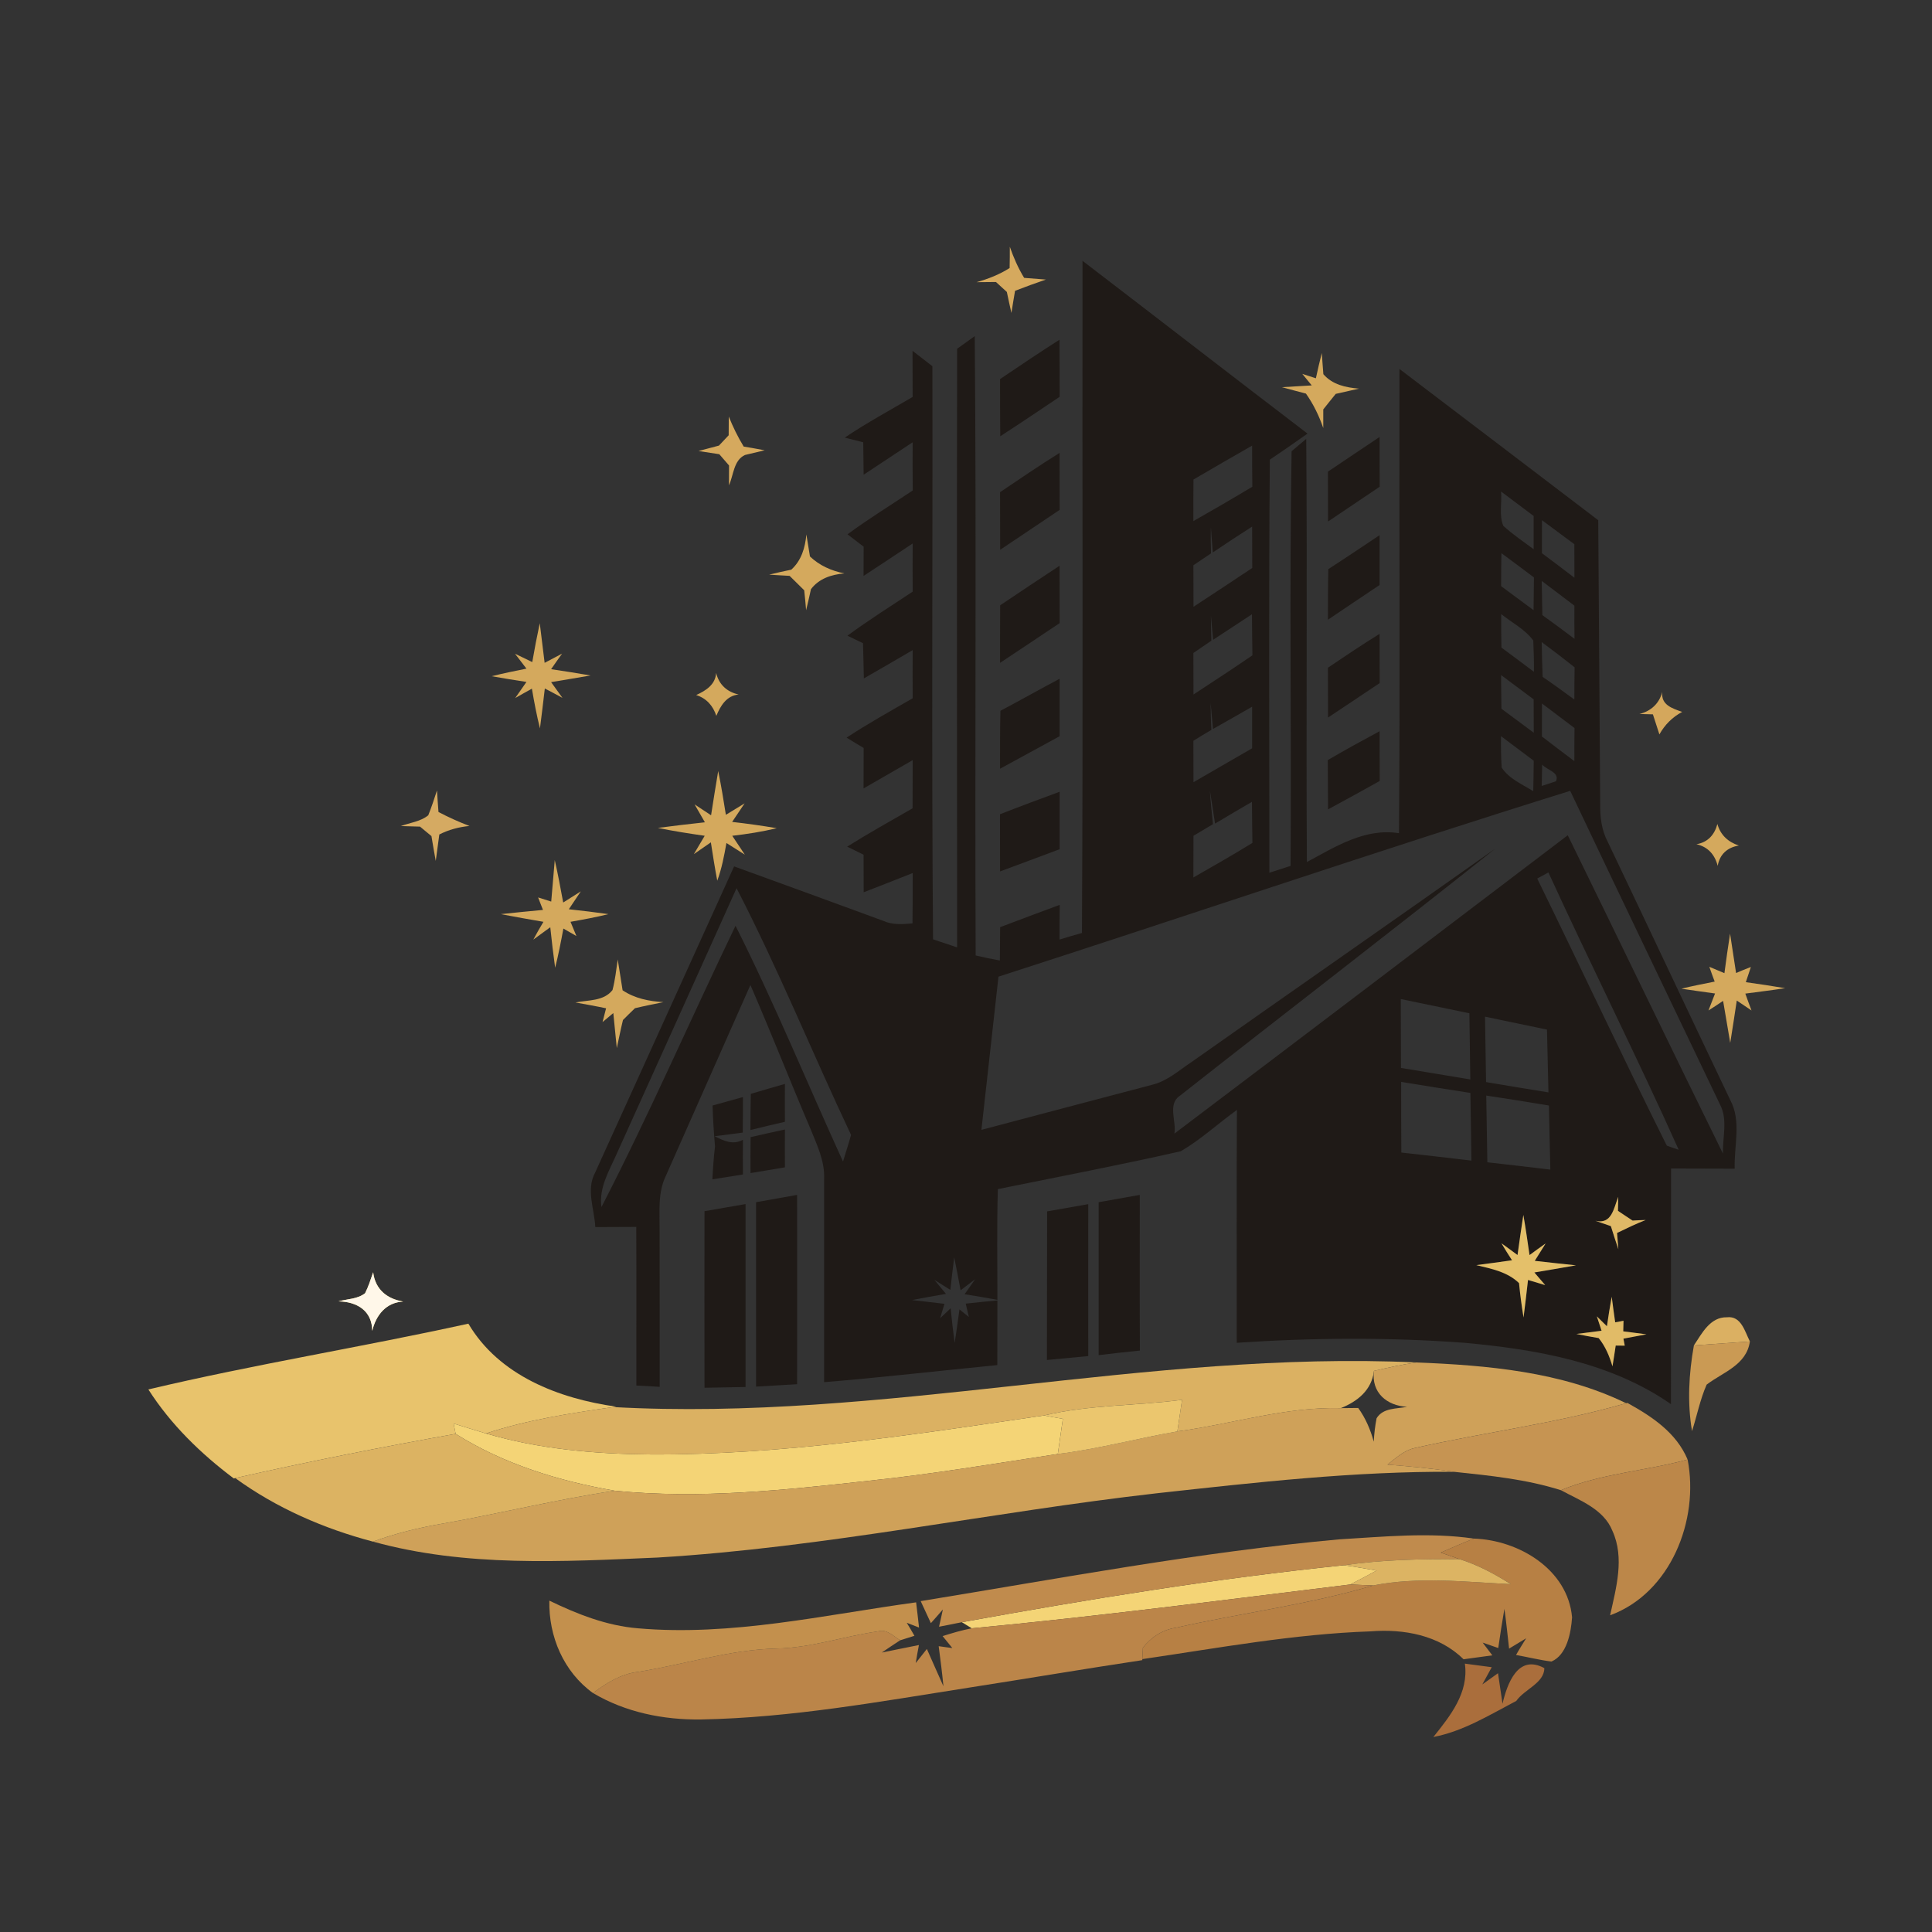 <?xml version="1.0" encoding="utf-8"?>
<!-- Generator: Adobe Illustrator 16.0.0, SVG Export Plug-In . SVG Version: 6.00 Build 0)  -->
<!DOCTYPE svg PUBLIC "-//W3C//DTD SVG 1.1//EN" "http://www.w3.org/Graphics/SVG/1.1/DTD/svg11.dtd">
<svg version="1.1" id="Layer_1" xmlns="http://www.w3.org/2000/svg" xmlns:xlink="http://www.w3.org/1999/xlink" x="0px" y="0px"
	 width="100px" height="100px" viewBox="0 0 100 100" enable-background="new 0 0 100 100" xml:space="preserve">
<rect x="0" y="0" width="100" height="100" fill="#333333" stroke="none"/>
<g>
	<g>
		<path fill="#D5A95E" d="M52.258,13.873c0.01-0.374,0.01-0.737,0.01-1.101c0.194,0.558,0.432,1.105,0.742,1.61
			c0.281,0.024,0.845,0.063,1.125,0.088c-0.533,0.184-1.071,0.378-1.596,0.582c-0.048,0.291-0.146,0.854-0.188,1.145
			c-0.083-0.369-0.165-0.727-0.237-1.086c-0.146-0.126-0.418-0.388-0.563-0.515c-0.34,0-0.674,0.01-1.009,0.01
			C51.143,14.44,51.734,14.208,52.258,13.873z"/>
		<path fill="#D5A95E" d="M37.722,21.561c0.213,0.534,0.47,1.058,0.771,1.553c0.359,0.058,0.718,0.125,1.087,0.193
			c-0.257,0.059-0.762,0.184-1.019,0.243c-0.592,0.272-0.587,1.038-0.83,1.571c0-0.262,0.004-0.776,0.004-1.028
			c-0.125-0.146-0.378-0.437-0.504-0.583c-0.266-0.039-0.805-0.125-1.077-0.165c0.354-0.097,0.708-0.184,1.058-0.281
			c0.125-0.131,0.378-0.398,0.504-0.534C37.717,22.289,37.722,21.798,37.722,21.561z"/>
	</g>
	<g>
		<g>
			<path fill="#1F1A17" d="M56.031,13.5c3.886,2.973,7.756,5.976,11.646,8.943c-0.646,0.456-1.296,0.912-1.95,1.349
				c-0.063,7.12-0.024,14.25-0.024,21.381c0.363-0.116,0.728-0.233,1.096-0.354c0.05-7.154-0.067-14.313,0.054-21.463
				c0.189-0.165,0.563-0.476,0.757-0.64c0.063,7.3-0.01,14.6,0.034,21.904c1.475-0.795,3.007-1.774,4.768-1.494
				c0.059-8.003,0.005-16.016,0.024-24.028c3.43,2.609,6.863,5.214,10.288,7.828c0.028,4.89,0.076,9.788,0.102,14.678
				c-0.01,0.679,0.067,1.358,0.388,1.964c2.125,4.448,4.219,8.92,6.345,13.372c0.587,1.096,0.188,2.377,0.228,3.551
				c-1.101-0.005-2.197-0.005-3.293-0.009c-0.01,4.064,0,8.128-0.005,12.197c-3.128-2.177-6.976-2.837-10.695-3.176
				c-3.919-0.292-7.862-0.263-11.781,0c0.005-4.021-0.015-8.038,0.01-12.053c-0.976,0.702-1.868,1.536-2.905,2.138
				c-3.144,0.714-6.315,1.319-9.469,1.96c-0.058,1.911-0.02,3.822-0.024,5.732c-0.567-0.106-1.134-0.203-1.697-0.29
				c0.136-0.194,0.408-0.583,0.544-0.776c-0.189,0.141-0.563,0.426-0.752,0.571c-0.107-0.571-0.213-1.143-0.33-1.707
				c-0.074,0.553-0.136,1.117-0.199,1.688c-0.287-0.185-0.548-0.35-0.829-0.523c0.15,0.185,0.45,0.542,0.601,0.728
				c-0.592,0.106-1.173,0.203-1.756,0.32c0.558,0.067,1.116,0.125,1.678,0.194c-0.053,0.184-0.169,0.557-0.223,0.746
				c0.136-0.131,0.408-0.388,0.543-0.514c0.059,0.601,0.126,1.202,0.209,1.794c0.092-0.582,0.169-1.154,0.247-1.736l0.485,0.389
				c-0.039-0.175-0.117-0.52-0.16-0.688c0.543-0.06,1.091-0.117,1.639-0.166c-0.004,1.126-0.004,2.232-0.004,3.347
				c-2.993,0.291-5.976,0.641-8.964,0.883c0-3.506,0-7.014,0-10.52c0.039-0.923-0.374-1.771-0.708-2.595
				c-1.057-2.474-2.037-4.978-3.108-7.441c-1.455,3.298-2.925,6.587-4.38,9.885c-0.417,0.863-0.315,1.834-0.32,2.766
				c0.01,2.716,0,5.432,0.004,8.148c-0.305-0.021-0.906-0.059-1.207-0.068c-0.005-2.745,0.009-5.475-0.005-8.211
				c-0.713,0.005-1.416,0.005-2.119,0.009c-0.048-0.926-0.485-1.935-0.015-2.808c2.396-5.287,4.807-10.573,7.198-15.861
				c2.575,0.931,5.141,1.872,7.707,2.813c0.485,0.224,1.009,0.185,1.527,0.136c0.01-0.868,0.01-1.736,0.01-2.604
				c-0.849,0.335-1.693,0.669-2.537,0.995c-0.005-0.646-0.005-1.3-0.005-1.945c-0.209-0.103-0.636-0.311-0.85-0.418
				c1.111-0.693,2.251-1.333,3.386-1.983c0-0.834,0.005-1.659,0.005-2.493c-0.849,0.485-1.693,0.974-2.542,1.464
				c0-0.699,0-1.396,0.005-2.095c-0.224-0.136-0.669-0.397-0.883-0.534c1.106-0.728,2.27-1.377,3.42-2.037
				c-0.005-0.834-0.005-1.659,0-2.493c-0.839,0.495-1.688,0.98-2.527,1.465c-0.014-0.611-0.024-1.217-0.044-1.824
				c-0.204-0.097-0.601-0.291-0.805-0.388c1.096-0.805,2.246-1.533,3.376-2.279c-0.005-0.834-0.005-1.664,0-2.493
				c-0.849,0.563-1.693,1.125-2.542,1.678c0-0.504,0-1.009,0.005-1.513c-0.281-0.213-0.563-0.427-0.835-0.64
				c1.087-0.805,2.247-1.513,3.376-2.27c-0.01-0.829-0.01-1.659-0.005-2.493c-0.849,0.563-1.693,1.116-2.537,1.678
				c-0.005-0.563-0.01-1.115-0.02-1.678c-0.243-0.059-0.718-0.184-0.956-0.243c1.135-0.766,2.333-1.411,3.512-2.105
				c-0.005-0.795-0.005-1.591-0.005-2.386c0.339,0.262,0.684,0.533,1.028,0.795c0.02,9.89-0.048,19.779,0.034,29.665
				c0.417,0.141,0.829,0.281,1.246,0.417c-0.004-10.326-0.02-20.657,0-30.984c0.234-0.165,0.689-0.49,0.912-0.654
				c0.092,10.685,0,21.375,0.048,32.056c0.412,0.097,0.824,0.185,1.252,0.262c0.005-0.572,0.009-1.149,0.015-1.726
				c1.022-0.388,2.051-0.776,3.084-1.155c-0.009,0.596-0.009,1.193-0.009,1.795c0.383-0.117,0.771-0.233,1.159-0.34
				C56.065,36.689,56.013,25.092,56.031,13.5z M61.774,24.82c-0.005,0.718-0.01,1.436-0.005,2.153
				c1.023-0.582,2.042-1.173,3.051-1.779c-0.01-0.713-0.01-1.421-0.01-2.129C63.792,23.646,62.783,24.228,61.774,24.82z
				 M77.693,25.44c0.059,0.583-0.117,1.228,0.12,1.78c0.486,0.441,1.034,0.811,1.568,1.208c0-0.572,0-1.145,0-1.722
				C78.818,26.285,78.256,25.863,77.693,25.44z M62.682,28.642c-0.306,0.204-0.606,0.407-0.912,0.616c0,0.713,0,1.432,0.005,2.149
				c1.019-0.665,2.032-1.338,3.041-2.008c-0.005-0.717-0.005-1.43-0.005-2.143c-0.684,0.437-1.362,0.882-2.036,1.338
				c-0.03-0.32-0.074-0.97-0.098-1.3C62.662,27.75,62.667,28.186,62.682,28.642z M79.813,26.925
				c-0.004,0.563-0.004,1.135-0.004,1.708c0.562,0.417,1.124,0.844,1.683,1.271c-0.004-0.582-0.004-1.164-0.004-1.736
				C80.923,27.75,80.365,27.333,79.813,26.925z M77.713,28.632c-0.01,0.563-0.015,1.135-0.015,1.707
				c0.558,0.412,1.115,0.83,1.679,1.242c0.005-0.563,0.01-1.125,0.019-1.693C78.838,29.466,78.274,29.045,77.713,28.632z
				 M79.799,30.068c0.01,0.591,0.019,1.178,0.033,1.77c0.559,0.403,1.111,0.81,1.664,1.228c-0.009-0.572-0.009-1.145-0.005-1.717
				C80.933,30.922,80.361,30.495,79.799,30.068z M62.7,33.163c-0.305,0.213-0.62,0.426-0.931,0.636c0,0.713,0,1.431,0.005,2.148
				c1.023-0.669,2.047-1.338,3.051-2.027c-0.015-0.718-0.015-1.417-0.024-2.125c-0.669,0.437-1.338,0.883-2.008,1.319
				c-0.029-0.311-0.093-0.941-0.116-1.251C62.677,32.294,62.687,32.727,62.7,33.163z M77.703,31.786
				c-0.005,0.572,0,1.154,0.01,1.731c0.562,0.412,1.116,0.834,1.683,1.256c0.005-0.543-0.009-1.086-0.034-1.62
				C78.936,32.571,78.256,32.231,77.703,31.786z M79.799,33.235c0.01,0.597,0.023,1.198,0.048,1.8
				c0.554,0.378,1.097,0.776,1.641,1.173c0-0.563,0.004-1.116,0.014-1.668C80.943,34.094,80.37,33.657,79.799,33.235z
				 M77.698,34.943c-0.005,0.577,0.015,1.159,0.015,1.741c0.562,0.408,1.116,0.834,1.674,1.242
				c-0.005-0.572-0.005-1.145-0.005-1.727C78.818,35.782,78.261,35.365,77.698,34.943z M62.7,37.78
				c-0.314,0.185-0.625,0.369-0.931,0.563c0,0.708,0,1.426,0.005,2.144c1.009-0.583,2.027-1.174,3.036-1.756
				c0-0.717,0-1.436,0-2.153c-0.679,0.388-1.348,0.776-2.027,1.154c-0.028-0.334-0.087-1.019-0.121-1.358
				C62.662,36.839,62.677,37.305,62.7,37.78z M79.813,36.413c-0.004,0.567-0.004,1.134-0.004,1.707
				c0.557,0.427,1.114,0.854,1.679,1.276c0-0.572,0-1.145,0.009-1.712C80.933,37.256,80.37,36.83,79.813,36.413z M77.693,38.105
				c-0.009,0.543,0,1.081,0.033,1.625c0.384,0.582,1.063,0.863,1.635,1.222c0.01-0.524,0.021-1.053,0.025-1.577
				C78.822,38.954,78.261,38.527,77.693,38.105z M79.822,39.575c-0.005,0.281-0.014,0.834-0.023,1.105
				c0.185-0.058,0.553-0.174,0.737-0.242C80.748,39.972,80.06,39.856,79.822,39.575z M62.623,40.918
				c0.039,0.577,0.097,1.159,0.16,1.741c-0.34,0.204-0.679,0.408-1.009,0.601c-0.005,0.728-0.005,1.436-0.005,2.158
				c1.023-0.586,2.052-1.169,3.056-1.79c-0.015-0.708-0.015-1.417-0.024-2.125c-0.64,0.374-1.28,0.747-1.91,1.126
				C62.798,42.058,62.72,41.486,62.623,40.918z M51.681,50.552c-0.296,2.644-0.592,5.286-0.883,7.93
				c2.949-0.786,5.903-1.558,8.853-2.338c0.766-0.189,1.367-0.737,2.008-1.163c5.248-3.701,10.52-7.364,15.754-11.069
				c-5.413,4.312-10.903,8.522-16.341,12.804c-0.655,0.428-0.17,1.335-0.286,1.96c6.796-5.132,13.581-10.292,20.361-15.443
				c2.688,5.491,5.336,10.996,8.033,16.477c-0.025-0.85,0.261-1.762-0.156-2.547c-2.585-5.408-5.18-10.812-7.751-16.229
				C71.368,44.018,61.551,47.37,51.681,50.552z M79.566,45.473c2.25,4.597,4.422,9.245,6.707,13.824
				c0.149,0.058,0.46,0.163,0.616,0.214c-2.164-4.822-4.541-9.546-6.743-14.353C80.002,45.24,79.711,45.395,79.566,45.473z
				 M38.124,45.973c-2.056,4.564-4.108,9.118-6.169,13.672c-0.388,0.902-0.97,1.796-0.824,2.833c2.463-4.772,4.612-9.72,6.94-14.56
				c2.008,3.991,3.706,8.138,5.563,12.204c0.136-0.456,0.291-0.922,0.417-1.378C42.048,54.504,40.277,50.139,38.124,45.973z
				 M72.504,51.71c0,1.193,0.009,2.377,0.009,3.565c1.193,0.198,2.396,0.402,3.59,0.597c-0.02-1.145-0.034-2.285-0.049-3.425
				C74.87,52.205,73.687,51.952,72.504,51.71z M76.864,52.622c0.015,1.126,0.033,2.26,0.054,3.386
				c1.075,0.185,2.153,0.359,3.229,0.534c-0.022-1.082-0.053-2.165-0.076-3.25C79.002,53.068,77.931,52.846,76.864,52.622z
				 M72.523,55.998c0,1.223,0,2.435,0.009,3.657c1.208,0.136,2.416,0.272,3.628,0.417c-0.019-1.174-0.029-2.338-0.053-3.502
				C74.909,56.386,73.711,56.192,72.523,55.998z M76.927,56.706c0.019,1.155,0.039,2.3,0.058,3.454
				c1.087,0.125,2.174,0.246,3.26,0.378c-0.023-1.105-0.054-2.212-0.072-3.317C79.09,57.037,78.009,56.871,76.927,56.706z
				 M83.761,61.949c-0.237,0.588-0.33,1.44-1.184,1.237c0.267,0.092,0.529,0.185,0.801,0.276c0.127,0.398,0.251,0.8,0.388,1.197
				c-0.02-0.214-0.049-0.635-0.067-0.843c0.495-0.239,0.979-0.477,1.483-0.67c-0.164,0-0.505,0.019-0.68,0.029
				c-0.188-0.126-0.562-0.368-0.756-0.504C83.751,62.498,83.756,62.129,83.761,61.949z M78.848,62.885
				c-0.106,0.688-0.204,1.378-0.302,2.077c-0.207-0.156-0.624-0.456-0.833-0.607c0.175,0.297,0.358,0.587,0.548,0.879
				c-0.62,0.086-1.232,0.174-1.848,0.252c0.776,0.184,1.619,0.35,2.211,0.931c0.059,0.597,0.136,1.184,0.233,1.78
				c0.087-0.646,0.156-1.295,0.232-1.944c0.224,0.067,0.67,0.203,0.889,0.267c-0.141-0.165-0.417-0.49-0.56-0.655
				c0.714-0.125,1.437-0.237,2.153-0.369c-0.717-0.071-1.426-0.154-2.133-0.232c0.185-0.3,0.373-0.602,0.563-0.901
				c-0.208,0.146-0.625,0.445-0.834,0.602C79.066,64.263,78.97,63.573,78.848,62.885z M83.174,68.647
				c-0.13-0.127-0.393-0.388-0.523-0.514c0.063,0.188,0.185,0.562,0.246,0.746c-0.324,0.039-0.979,0.127-1.304,0.166
				c0.383,0.078,0.763,0.149,1.154,0.214c0.345,0.426,0.558,0.931,0.714,1.465c0.044-0.272,0.131-0.806,0.168-1.078
				c0.117,0,0.351,0.005,0.468,0.005l-0.069-0.363c0.394-0.078,0.797-0.146,1.193-0.224c-0.3-0.039-0.902-0.115-1.202-0.154
				c0.004-0.137,0.009-0.408,0.014-0.549c-0.11,0.023-0.325,0.063-0.431,0.083c-0.049-0.329-0.136-0.99-0.18-1.324
				C83.329,67.629,83.247,68.134,83.174,68.647z"/>
		</g>
		<path fill="#1F1A17" d="M51.763,19.621c1.024-0.689,2.037-1.377,3.076-2.037c0.009,0.98,0.009,1.969,0.009,2.954
			c-1.018,0.684-2.046,1.377-3.074,2.042C51.763,21.59,51.763,20.61,51.763,19.621z"/>
		<path fill="#1F1A17" d="M68.734,24.412c0.888-0.601,1.78-1.198,2.673-1.794c0,0.859,0,1.717,0.005,2.576
			c-0.888,0.601-1.78,1.198-2.673,1.799C68.734,26.129,68.734,25.276,68.734,24.412z"/>
		<path fill="#1F1A17" d="M51.763,25.475c1.024-0.693,2.037-1.382,3.081-2.033c0.004,0.98,0.004,1.96,0.004,2.949
			c-1.028,0.688-2.051,1.377-3.079,2.066C51.763,27.459,51.763,26.469,51.763,25.475z"/>
		<path fill="#1F1A17" d="M68.754,29.457c0.888-0.572,1.771-1.169,2.653-1.756c0,0.854,0,1.717,0,2.581
			c-0.893,0.596-1.785,1.193-2.673,1.794C68.734,31.203,68.734,30.33,68.754,29.457z"/>
		<path fill="#1F1A17" d="M51.769,31.33c1.022-0.684,2.042-1.373,3.075-2.047c0.004,0.99,0.004,1.974,0.004,2.969
			c-1.028,0.684-2.051,1.373-3.085,2.057C51.763,33.313,51.763,32.319,51.769,31.33z"/>
		<path fill="#1F1A17" d="M68.734,34.56c0.884-0.592,1.766-1.193,2.673-1.751c0,0.849,0,1.693,0.005,2.547
			c-0.893,0.601-1.78,1.193-2.673,1.785C68.734,36.281,68.734,35.423,68.734,34.56z"/>
		<path fill="#1F1A17" d="M51.782,36.791c1.028-0.543,2.037-1.115,3.065-1.659c0,0.989,0,1.979,0,2.974
			c-1.028,0.557-2.051,1.125-3.085,1.683C51.763,38.789,51.759,37.78,51.782,36.791z"/>
		<path fill="#1F1A17" d="M68.726,39.342c0.877-0.515,1.779-1.009,2.682-1.494c0,0.863,0,1.717,0.005,2.575
			c-0.888,0.5-1.78,0.985-2.673,1.47C68.734,41.04,68.734,40.195,68.726,39.342z"/>
		<path fill="#1F1A17" d="M51.759,42.145c1.028-0.402,2.057-0.785,3.089-1.164c0,0.99,0,1.979,0,2.973
			c-1.028,0.384-2.051,0.771-3.085,1.15C51.763,44.114,51.763,43.125,51.759,42.145z"/>
		<path fill="#1F1A17" d="M38.862,56.618c0.586-0.173,1.173-0.349,1.765-0.514c-0.01,0.649,0,1.301,0,1.96
			c-0.601,0.136-1.193,0.281-1.785,0.426C38.842,57.866,38.852,57.24,38.862,56.618z"/>
		<path fill="#1F1A17" d="M36.882,57.221c0.524-0.146,1.048-0.292,1.572-0.437c0,0.61,0,1.223-0.01,1.838
			c-0.358,0.048-1.086,0.145-1.455,0.188c0.452,0.229,0.941,0.477,1.465,0.185c-0.01,0.602,0,1.193,0,1.796
			c-0.524,0.081-1.057,0.164-1.581,0.251c0.029-0.562,0.068-1.135,0.136-1.697C36.95,58.636,36.902,57.929,36.882,57.221z"/>
		<path fill="#1F1A17" d="M38.852,58.859c0.583-0.136,1.179-0.271,1.775-0.396c-0.01,0.649,0,1.309,0,1.958
			c-0.601,0.099-1.193,0.204-1.78,0.297C38.842,60.096,38.847,59.48,38.852,58.859z"/>
		<path fill="#1F1A17" d="M39.133,62.226c0.708-0.126,1.417-0.253,2.125-0.378c0,3.269,0.01,6.532,0,9.798
			c-0.708,0.039-1.417,0.088-2.125,0.125C39.133,68.59,39.133,65.407,39.133,62.226z"/>
		<path fill="#1F1A17" d="M56.865,62.226c0.709-0.126,1.417-0.253,2.13-0.378c0,2.687-0.01,5.374,0.005,8.057
			c-0.713,0.072-1.426,0.15-2.135,0.237C56.865,67.503,56.865,64.865,56.865,62.226z"/>
		<path fill="#1F1A17" d="M36.465,62.691c0.708-0.127,1.417-0.242,2.125-0.368c0,3.152,0,6.31,0,9.468
			c-0.708,0.009-1.421,0.023-2.125,0.039C36.465,68.783,36.456,65.738,36.465,62.691z"/>
		<path fill="#1F1A17" d="M54.198,62.701c0.704-0.127,1.417-0.252,2.13-0.374c-0.005,2.614,0,5.244,0,7.863
			c-0.719,0.067-1.426,0.136-2.14,0.203C54.198,67.823,54.188,65.262,54.198,62.701z"/>
	</g>
	<g>
		<path fill="#D4A95D" d="M68.415,18.272c0.023,0.369,0.058,0.737,0.082,1.096c0.475,0.548,1.159,0.689,1.843,0.748
			c-0.397,0.087-0.805,0.179-1.202,0.271c-0.214,0.271-0.438,0.533-0.646,0.805c0,0.242,0,0.722,0,0.965
			c-0.218-0.636-0.51-1.237-0.897-1.785c-0.417-0.107-0.834-0.219-1.241-0.331c0.509-0.029,1.028-0.063,1.542-0.092
			c-0.121-0.146-0.369-0.446-0.489-0.597c0.175,0.054,0.523,0.17,0.703,0.228C68.206,19.145,68.303,18.708,68.415,18.272z"/>
		<path fill="#D4A95D" d="M40.957,29.486c0.524-0.476,0.718-1.134,0.781-1.824c0.059,0.378,0.122,0.756,0.185,1.14
			c0.49,0.471,1.111,0.743,1.78,0.878c-0.669,0.058-1.305,0.262-1.727,0.814c-0.083,0.364-0.16,0.732-0.252,1.092
			c-0.02-0.257-0.068-0.781-0.098-1.033c-0.252-0.252-0.504-0.495-0.757-0.747c-0.261-0.009-0.795-0.048-1.057-0.063
			C40.191,29.651,40.569,29.564,40.957,29.486z"/>
		<path fill="#D4A95D" d="M36.805,42.199c0.121-0.762,0.237-1.528,0.369-2.29c0.155,0.752,0.276,1.503,0.397,2.265
			c0.32-0.199,0.645-0.398,0.97-0.592c-0.214,0.32-0.432,0.64-0.646,0.96c0.771,0.087,1.538,0.194,2.309,0.325
			c-0.761,0.185-1.537,0.305-2.303,0.393c0.218,0.325,0.437,0.65,0.65,0.976c-0.32-0.199-0.641-0.403-0.951-0.602
			c-0.117,0.66-0.243,1.324-0.475,1.95c-0.126-0.664-0.228-1.315-0.331-1.984c-0.218,0.155-0.659,0.456-0.882,0.611
			c0.185-0.32,0.374-0.636,0.563-0.951c-0.814-0.116-1.62-0.243-2.425-0.407c0.806-0.106,1.62-0.204,2.435-0.291
			c-0.179-0.311-0.359-0.622-0.534-0.927C36.165,41.777,36.591,42.058,36.805,42.199z"/>
		<path fill="#D4A95D" d="M89.548,48.325c0.106,0.679,0.203,1.354,0.311,2.038c0.247-0.107,0.51-0.214,0.766-0.311
			c-0.088,0.258-0.175,0.523-0.261,0.785c0.678,0.097,1.353,0.194,2.036,0.311c-0.688,0.106-1.377,0.189-2.062,0.281
			c0.102,0.291,0.209,0.583,0.32,0.873c-0.189-0.126-0.573-0.387-0.762-0.514c-0.106,0.728-0.224,1.455-0.339,2.192
			c-0.127-0.728-0.242-1.446-0.369-2.174c-0.184,0.127-0.562,0.373-0.757,0.495c0.117-0.29,0.223-0.592,0.34-0.878
			c-0.582-0.077-1.165-0.165-1.741-0.248c0.567-0.141,1.141-0.251,1.722-0.368c-0.098-0.252-0.189-0.514-0.277-0.765
			c0.258,0.106,0.521,0.217,0.781,0.329C89.348,49.688,89.44,49.004,89.548,48.325z"/>
		<path fill="#D4A95D" d="M31.703,51.245c0.136-0.515,0.193-1.048,0.271-1.582c0.082,0.533,0.169,1.067,0.252,1.595
			c0.63,0.422,1.367,0.568,2.114,0.612c-0.494,0.102-0.989,0.198-1.474,0.315c-0.16,0.149-0.466,0.456-0.621,0.61
			c-0.117,0.475-0.214,0.97-0.32,1.455c-0.063-0.601-0.122-1.213-0.18-1.814c-0.14,0.117-0.422,0.35-0.558,0.466
			c0.044-0.18,0.141-0.532,0.184-0.712c-0.528-0.113-1.057-0.205-1.585-0.302C30.441,51.754,31.247,51.832,31.703,51.245z"/>
	</g>
	<g>
		<path fill="#D4A95D" d="M27.55,34.269c0.116-0.669,0.243-1.338,0.388-2.013c0.087,0.684,0.166,1.368,0.252,2.052
			c0.301-0.16,0.602-0.32,0.903-0.476c-0.146,0.199-0.427,0.601-0.568,0.805c0.679,0.103,1.358,0.204,2.042,0.325
			c-0.679,0.122-1.363,0.228-2.042,0.345c0.151,0.203,0.441,0.611,0.587,0.814c-0.301-0.165-0.607-0.325-0.912-0.485
			c-0.078,0.689-0.165,1.377-0.252,2.066c-0.17-0.679-0.3-1.368-0.417-2.057c-0.292,0.166-0.583,0.32-0.864,0.486
			c0.145-0.214,0.432-0.626,0.582-0.834c-0.601-0.092-1.202-0.189-1.799-0.296c0.597-0.15,1.198-0.272,1.799-0.393
			c-0.15-0.194-0.446-0.582-0.592-0.771C26.949,33.982,27.25,34.123,27.55,34.269z"/>
		<path fill="#D4A95D" d="M37.067,34.832c0.146,0.601,0.563,0.984,1.164,1.115c-0.63,0.063-0.936,0.583-1.154,1.106
			c-0.17-0.524-0.514-0.912-1.043-1.077C36.533,35.748,37.028,35.442,37.067,34.832z"/>
		<path fill="#D4A95D" d="M87.807,43.697c0.587-0.097,0.936-0.485,1.085-1.048c0.156,0.572,0.56,0.937,1.112,1.116
			c-0.597,0.097-0.99,0.451-1.097,1.052C88.763,44.241,88.403,43.829,87.807,43.697z"/>
		<path fill="#D4A95D" d="M28.714,44.517c0.165,0.728,0.301,1.46,0.437,2.197c0.301-0.193,0.611-0.388,0.912-0.577
			c-0.208,0.305-0.417,0.616-0.621,0.926c0.688,0.073,1.368,0.155,2.052,0.252c-0.646,0.16-1.31,0.282-1.964,0.398
			c0.077,0.185,0.232,0.553,0.305,0.737c-0.165-0.097-0.504-0.292-0.674-0.388c-0.126,0.679-0.257,1.358-0.427,2.028
			c-0.097-0.699-0.18-1.398-0.252-2.096c-0.296,0.213-0.592,0.427-0.878,0.64c0.169-0.311,0.34-0.621,0.524-0.921
			c-0.742-0.126-1.475-0.258-2.207-0.398c0.728-0.078,1.451-0.15,2.183-0.218c-0.068-0.16-0.185-0.485-0.252-0.646
			c0.174,0.059,0.514,0.161,0.679,0.214C28.589,45.948,28.651,45.23,28.714,44.517z"/>
	</g>
	<g>
		<path fill="#D4A75C" d="M84.861,36.956c0.603-0.155,1.02-0.543,1.18-1.145c-0.083,0.678,0.514,0.853,1.028,1.038
			c-0.511,0.271-0.902,0.669-1.179,1.164c-0.117-0.35-0.224-0.699-0.336-1.039C85.382,36.965,85.041,36.965,84.861,36.956z"/>
	</g>
	<g>
		<path fill="#D5AA62" d="M22.167,42.199c0.17-0.422,0.311-0.854,0.451-1.286c0.02,0.282,0.053,0.844,0.078,1.116
			c0.519,0.272,1.052,0.515,1.605,0.723c-0.548,0.053-1.077,0.193-1.562,0.441c-0.063,0.456-0.121,0.912-0.184,1.368
			c-0.077-0.427-0.155-0.854-0.223-1.285c-0.146-0.122-0.446-0.364-0.592-0.49c-0.339-0.01-0.664-0.02-0.994-0.029
			C21.216,42.582,21.765,42.528,22.167,42.199z"/>
	</g>
	<g>
		<g>
			<path fill="#F4D476" d="M18.897,66.936c-0.388,0.311-0.921,0.295-1.377,0.422c0.951,0.014,1.746,0.485,1.746,1.527
				c0.194-0.809,0.708-1.47,1.601-1.518c-0.839-0.137-1.445-0.631-1.552-1.514C19.188,66.223,19.072,66.591,18.897,66.936z"/>
		</g>
		<path fill="#F4D476" d="M33.691,75.282c6.829,0.03,13.609-1.027,20.352-2.018c0.243,0.049,0.728,0.137,0.97,0.175
			c-0.087,0.606-0.174,1.212-0.262,1.819c-3.245,0.494-6.479,1.042-9.749,1.383c-4.365,0.483-8.784,0.96-13.178,0.519
			c-2.896-0.5-5.738-1.373-8.241-2.944c-0.024-0.136-0.077-0.407-0.107-0.534c0.558,0.166,1.116,0.351,1.679,0.514
			C27.919,75.011,30.819,75.259,33.691,75.282z"/>
		<path fill="#F4D476" d="M49.785,83.965c6.563-1.192,13.144-2.266,19.779-2.949c0.563,0.078,1.121,0.175,1.684,0.276
			c-0.451,0.248-0.907,0.49-1.368,0.723c-6.523,0.797-13.037,1.649-19.581,2.266C50.172,84.202,49.916,84.043,49.785,83.965z"/>
	</g>
	<g>
		<path fill="#DFB967" d="M83.761,61.949c-0.005,0.18-0.01,0.549-0.015,0.724c0.194,0.136,0.567,0.378,0.756,0.504
			c0.175-0.011,0.516-0.029,0.68-0.029c-0.505,0.193-0.988,0.431-1.483,0.67c0.019,0.208,0.048,0.629,0.067,0.843
			c-0.137-0.397-0.261-0.799-0.388-1.197c-0.271-0.092-0.534-0.185-0.801-0.276C83.431,63.39,83.523,62.537,83.761,61.949z"/>
	</g>
	<g>
		<path fill="#E4C06A" d="M78.848,62.885c0.122,0.688,0.219,1.378,0.32,2.077c0.209-0.156,0.626-0.456,0.834-0.602
			c-0.189,0.3-0.378,0.602-0.563,0.901c0.707,0.078,1.416,0.161,2.133,0.232c-0.717,0.132-1.439,0.244-2.153,0.369
			c0.143,0.165,0.419,0.49,0.56,0.655c-0.219-0.063-0.665-0.199-0.889-0.267c-0.076,0.649-0.146,1.299-0.232,1.944
			c-0.098-0.597-0.175-1.184-0.233-1.78c-0.592-0.581-1.435-0.747-2.211-0.931c0.615-0.078,1.228-0.166,1.848-0.252
			c-0.189-0.292-0.373-0.582-0.548-0.879c0.209,0.151,0.626,0.451,0.833,0.607C78.644,64.263,78.741,63.573,78.848,62.885z"/>
	</g>
	<g>
		<path fill="#FFF7E9" d="M18.897,66.936c0.175-0.345,0.291-0.713,0.417-1.082c0.107,0.883,0.713,1.377,1.552,1.514
			c-0.893,0.048-1.406,0.709-1.601,1.518c0-1.042-0.795-1.514-1.746-1.527C17.976,67.23,18.509,67.246,18.897,66.936z"/>
	</g>
	<g>
		<path fill="#E1BB67" d="M83.174,68.647c0.073-0.514,0.155-1.019,0.248-1.527c0.044,0.334,0.131,0.995,0.18,1.324
			c0.105-0.021,0.32-0.06,0.431-0.083c-0.005,0.141-0.01,0.412-0.014,0.549c0.3,0.039,0.902,0.115,1.202,0.154
			c-0.396,0.078-0.8,0.146-1.193,0.224l0.069,0.363c-0.117,0-0.351-0.005-0.468-0.005c-0.037,0.272-0.124,0.806-0.168,1.078
			c-0.156-0.534-0.369-1.039-0.714-1.465c-0.392-0.064-0.771-0.136-1.154-0.214c0.325-0.039,0.979-0.127,1.304-0.166
			c-0.062-0.185-0.184-0.558-0.246-0.746C82.781,68.26,83.044,68.521,83.174,68.647z"/>
	</g>
	<g>
		<path fill="#DBB062" d="M87.676,69.638c0.417-0.622,0.838-1.475,1.711-1.456c0.742-0.087,0.927,0.747,1.188,1.251
			C89.605,69.502,88.641,69.568,87.676,69.638z"/>
	</g>
	<g>
		<path fill="#E8C36C" d="M7.679,71.917c5.486-1.301,11.059-2.192,16.564-3.405c1.59,2.696,4.695,3.881,7.653,4.297l-0.154,0.021
			c-2.222,0.32-4.453,0.659-6.587,1.366c-0.563-0.163-1.121-0.348-1.679-0.514c0.03,0.127,0.083,0.398,0.107,0.534
			c-3.813,0.68-7.625,1.436-11.408,2.29l-0.073,0.019C10.39,75.239,8.838,73.73,7.679,71.917z"/>
	</g>
	<g>
		<path fill="#CA9A54" d="M87.676,69.638c0.965-0.069,1.93-0.136,2.899-0.205c-0.18,1.232-1.387,1.582-2.24,2.236
			c-0.339,0.771-0.5,1.605-0.756,2.406C87.33,72.606,87.413,71.103,87.676,69.638z"/>
	</g>
	<g>
		<path fill="#DBB162" d="M31.742,72.829c13.916,0.771,27.652-2.949,41.567-2.31c-0.737,0.106-1.465,0.271-2.192,0.438
			c-0.116,0.988-0.844,1.58-1.722,1.93c-2.866-0.078-5.631,0.825-8.455,1.203c0.078-0.549,0.16-1.092,0.243-1.636
			c-2.377,0.315-4.797,0.249-7.14,0.811c-6.742,0.99-13.523,2.048-20.352,2.018c-2.872-0.023-5.772-0.271-8.537-1.087
			C27.289,73.488,29.52,73.149,31.742,72.829z"/>
	</g>
	<g>
		<path fill="#CFA159" d="M73.309,70.52c3.676,0.146,7.504,0.475,10.859,2.11c-3.589,1.043-7.319,1.499-10.956,2.323
			c-0.554,0.122-0.966,0.523-1.396,0.854c1.153,0.092,2.308,0.198,3.453,0.373c-5.151-0.034-10.264,0.548-15.381,1.11
			c-8.629,0.979-17.166,2.808-25.847,3.328c-4.914,0.212-9.943,0.504-14.736-0.825c1.204-0.441,2.445-0.737,3.71-0.951
			c2.945-0.524,5.85-1.241,8.809-1.683c4.394,0.441,8.813-0.035,13.178-0.519c3.27-0.341,6.504-0.889,9.749-1.383
			c2.086-0.257,4.123-0.81,6.188-1.169c2.824-0.378,5.589-1.281,8.455-1.203c0.228,0,0.679-0.009,0.906-0.009
			c0.379,0.523,0.636,1.124,0.806,1.746c0.02-0.413,0.068-0.815,0.146-1.214c0.34-0.548,1.028-0.479,1.581-0.592
			c-1.048-0.049-1.867-0.737-1.717-1.861C71.844,70.791,72.571,70.626,73.309,70.52z"/>
	</g>
	<g>
		<path fill="#EBC66E" d="M54.043,73.265c2.343-0.562,4.763-0.495,7.14-0.811c-0.083,0.544-0.165,1.087-0.243,1.636
			c-2.065,0.359-4.103,0.912-6.188,1.169c0.088-0.607,0.175-1.213,0.262-1.819C54.771,73.401,54.286,73.313,54.043,73.265z"/>
	</g>
	<g>
		<path fill="#C69452" d="M84.168,72.63l0.064-0.015c1.265,0.698,2.536,1.537,3.118,2.93c-2.174,0.592-4.463,0.719-6.559,1.587
			c-1.79-0.568-3.662-0.753-5.523-0.951c-1.146-0.175-2.3-0.281-3.453-0.373c0.431-0.331,0.843-0.732,1.396-0.854
			C76.849,74.129,80.579,73.673,84.168,72.63z"/>
	</g>
	<g>
		<path fill="#DCB362" d="M12.175,76.506c3.784-0.854,7.596-1.61,11.408-2.29c2.502,1.571,5.345,2.444,8.241,2.944
			c-2.958,0.441-5.864,1.158-8.809,1.683c-1.266,0.214-2.507,0.51-3.71,0.951C16.763,79.124,14.31,78.058,12.175,76.506z"/>
	</g>
	<g>
		<path fill="#BC8749" d="M80.792,77.132c2.096-0.868,4.385-0.995,6.559-1.587c0.61,3.133-0.878,6.912-4.012,8.062
			c0.311-1.417,0.758-2.969,0.122-4.365C83.01,78.11,81.782,77.669,80.792,77.132z"/>
	</g>
	<g>
		<path fill="#C08B4D" d="M47.655,82.874c7.203-1.175,14.387-2.536,21.656-3.197c2.318-0.136,4.666-0.378,6.979-0.039
			c-0.581,0.224-1.149,0.477-1.717,0.724c0.325,0.112,0.655,0.228,0.984,0.345c-2.002-0.021-4.006,0.023-5.995,0.31
			c-6.635,0.684-13.216,1.757-19.779,2.949c-0.292,0.059-0.883,0.176-1.179,0.233c0.054-0.224,0.151-0.666,0.199-0.894
			c-0.155,0.185-0.465,0.534-0.621,0.709C48.053,83.732,47.787,83.159,47.655,82.874z"/>
	</g>
	<g>
		<path fill="#B78044" d="M74.574,80.361c0.567-0.247,1.136-0.5,1.717-0.724c2.314,0.078,4.855,1.587,5.079,4.074
			c-0.054,0.806-0.272,1.951-1.067,2.29c-0.621-0.077-1.227-0.233-1.833-0.339c0.164-0.297,0.349-0.578,0.523-0.864
			c-0.224,0.136-0.659,0.398-0.883,0.534c-0.078-0.688-0.145-1.368-0.242-2.057c-0.116,0.669-0.223,1.348-0.319,2.027
			c-0.2-0.073-0.604-0.214-0.807-0.281c0.127,0.165,0.378,0.495,0.5,0.659c-0.5,0.068-0.994,0.136-1.489,0.204
			c-1.261-1.252-3.104-1.582-4.812-1.445c-3.972,0.136-7.887,0.863-11.815,1.437c0.011-0.147,0.02-0.442,0.029-0.592
			c0.422-0.534,0.999-0.922,1.688-1.029c3.4-0.767,6.883-1.198,10.234-2.192c2.348-0.466,4.744-0.185,7.121-0.067
			c-0.829-0.524-1.697-0.995-2.64-1.29C75.229,80.589,74.899,80.474,74.574,80.361z"/>
	</g>
	<g>
		<path fill="#DCB463" d="M69.563,81.016c1.989-0.286,3.993-0.33,5.995-0.31c0.942,0.295,1.811,0.766,2.64,1.29
			c-2.377-0.117-4.773-0.398-7.121,0.067c-0.301-0.01-0.901-0.039-1.198-0.049c0.461-0.232,0.917-0.475,1.368-0.723
			C70.685,81.19,70.127,81.094,69.563,81.016z"/>
	</g>
	<g>
		<path fill="#BB8549" d="M50.298,84.28c6.543-0.616,13.057-1.469,19.581-2.266c0.297,0.01,0.897,0.039,1.198,0.049
			c-3.352,0.994-6.834,1.426-10.234,2.192c-0.688,0.107-1.266,0.495-1.688,1.029c-0.01,0.149-0.019,0.444-0.029,0.592v0.053
			c-2.993,0.451-5.976,0.956-8.963,1.421c-4.598,0.719-9.206,1.562-13.872,1.649c-1.945,0.028-3.914-0.369-5.597-1.368
			c0.688-0.519,1.445-0.99,2.328-1.097c2.396-0.377,4.725-1.148,7.159-1.207c1.795-0.034,3.493-0.635,5.258-0.888
			c0.465-0.137,0.796,0.243,1.154,0.46c-0.32,0.21-0.641,0.424-0.95,0.636c0.635-0.126,1.27-0.263,1.92-0.388
			c-0.048,0.233-0.126,0.698-0.165,0.932c0.145-0.185,0.431-0.544,0.577-0.729c0.286,0.641,0.567,1.29,0.858,1.931
			c-0.068-0.693-0.155-1.387-0.247-2.075c0.179,0.023,0.528,0.078,0.707,0.097c-0.13-0.155-0.382-0.466-0.504-0.62
			C49.29,84.527,49.785,84.378,50.298,84.28z"/>
	</g>
	<g>
		<path fill="#C3904D" d="M28.434,82.849c1.445,0.699,2.968,1.301,4.588,1.432c4.841,0.422,9.624-0.693,14.396-1.344
			c0.049,0.437,0.107,0.868,0.151,1.305l-0.636-0.248c0.107,0.166,0.301,0.506,0.398,0.675c-0.248,0.073-0.495,0.161-0.738,0.232
			c-0.358-0.217-0.689-0.597-1.154-0.46c-1.765,0.253-3.463,0.854-5.258,0.888c-2.435,0.059-4.763,0.83-7.159,1.207
			c-0.882,0.106-1.639,0.578-2.328,1.097C29.17,86.531,28.395,84.702,28.434,82.849z"/>
	</g>
	<g>
		<path fill="#AA6E3C" d="M75.821,86.109c0.466,0.058,0.921,0.125,1.392,0.185c-0.164,0.3-0.325,0.592-0.489,0.892
			c0.203-0.146,0.611-0.436,0.813-0.581c0.06,0.396,0.176,1.187,0.233,1.58c0.238-1.018,0.791-2.591,2.164-1.843
			c0,0.776-1.038,1.097-1.451,1.697c-1.382,0.724-2.74,1.571-4.292,1.868C75.064,88.815,76.034,87.613,75.821,86.109z"/>
	</g>
</g>
</svg>
